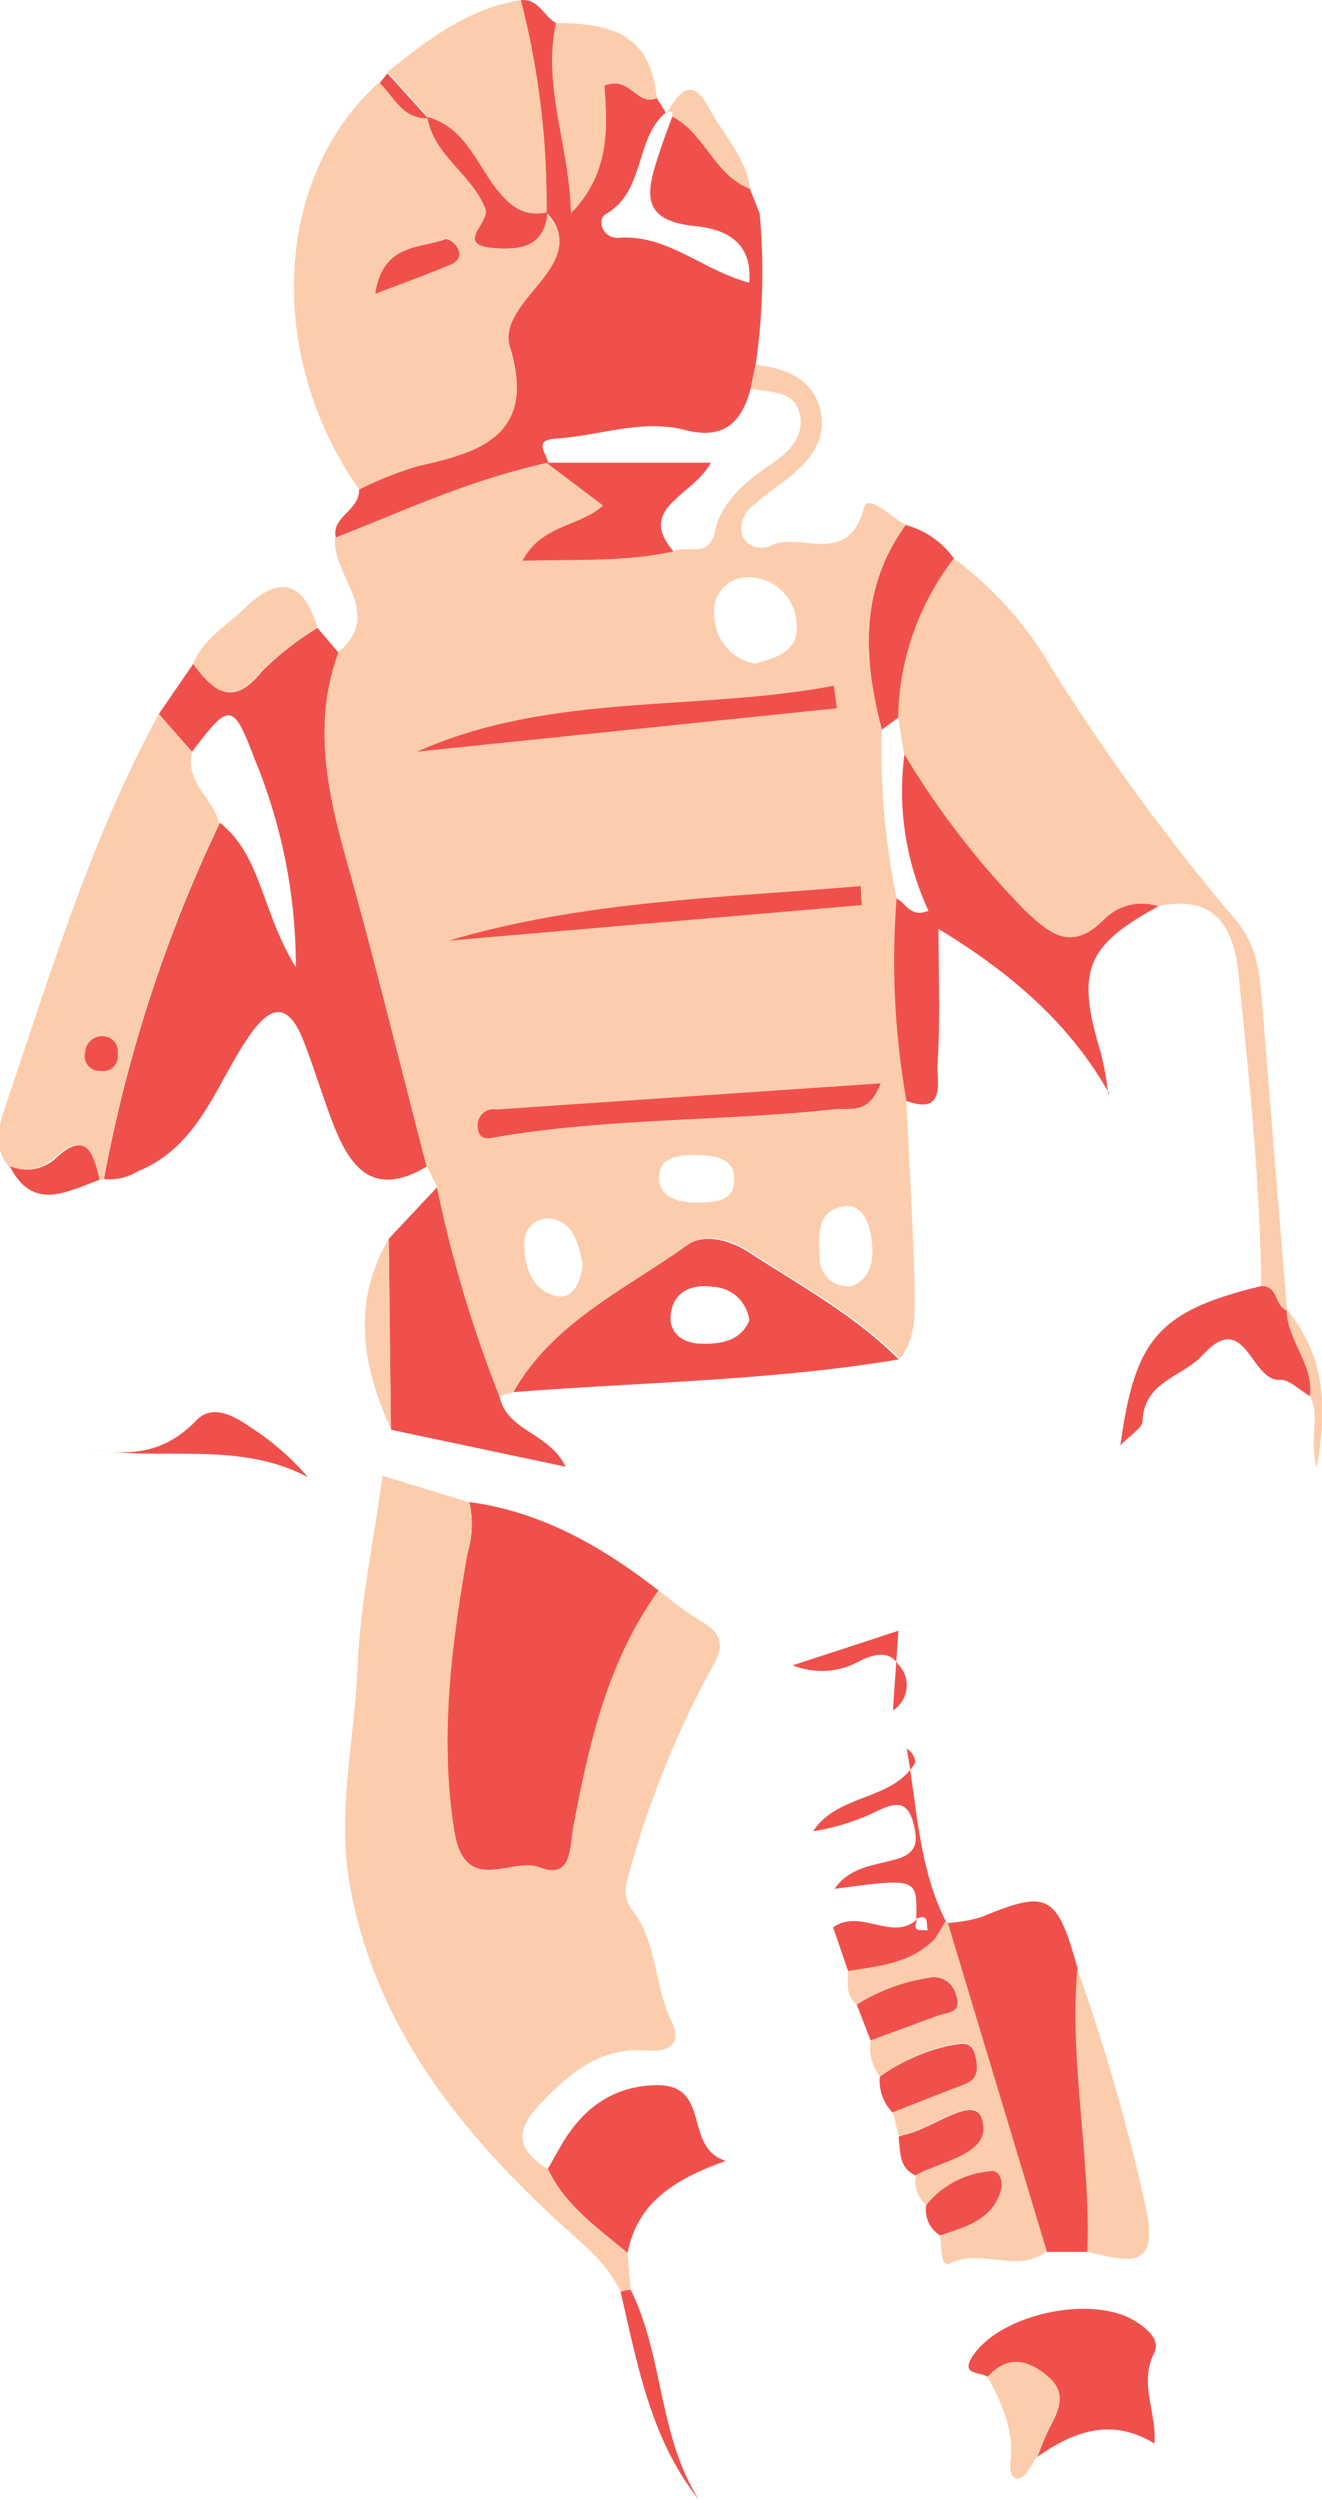 <svg id="Layer_1" data-name="Layer 1" xmlns="http://www.w3.org/2000/svg" viewBox="0 0 88.39 167.07"><defs><style>.cls-1{fill:#f0504b;}.cls-2{fill:#fccdac;}</style></defs><title>austronaut</title><path class="cls-1" d="M38.94,58.91c-1.74,4.7-.76,9.25.53,13.86,1.91,6.79,3.58,13.65,5.36,20.48-3.76,2.21-5.25-.16-6.38-3.19-0.65-1.72-1.18-3.49-1.85-5.2-1.06-2.7-2.26-2.39-3.73-.21-2.17,3.2-3.29,7.28-7.38,8.92a3.6,3.6,0,0,1-2.24.51A95.42,95.42,0,0,1,31,70.27c2.79,2.19,2.77,5.92,5.08,9.65A36.23,36.23,0,0,0,33.32,66c-1.44-3.81-1.69-3.78-4.18-.47L26.92,63l2.3-3.35c1.36,1.88,2.67,2.92,4.62.48a19.72,19.72,0,0,1,3.69-2.88Z" transform="translate(-16.3 -15.29)"/><path class="cls-1" d="M40.31,48a24.56,24.56,0,0,1,4-1.63c4.29-.94,7.85-2.13,6.08-7.89-0.49-1.6,1.07-3.14,2.13-4.49s1.87-2.88.32-4.49A54.43,54.43,0,0,0,51.12,15.3c1.19-.12,1.53,1.08,2.36,1.53-0.92,4.22.89,8.14,1,12.7,2.66-2.76,2.39-5.8,2.23-8.52,1.72-.7,2.17,1.42,3.5.83l0.62,1,0.07-.1c-2.2,1.75-1.39,5.26-4.07,6.84-0.69.41-.19,1.67,0.82,1.6,3.27-.25,5.61,2.17,8.74,3,0.27-3-2-3.63-3.69-3.79C59,30,59.58,28,60.33,25.66c0.28-.87.61-1.73,0.92-2.59,2.19,1.13,2.81,3.95,5.22,4.84l-0.05-.06,0.67,1.7a42.88,42.88,0,0,1-.27,10.14l-0.33,1.57C65.86,43.63,64.6,44.7,62,44c-2.86-.71-5.7.43-8.55,0.6-1.55.1-.59,1-0.5,1.61-4.95,1.08-9.53,3.17-14.2,5C38.44,49.82,40.35,49.41,40.31,48Z" transform="translate(-16.3 -15.29)"/><path class="cls-1" d="M60.33,121.57c-3.4,4.74-4.65,10.25-5.7,15.84-0.25,1.34-.07,3.51-2.27,2.66-1.88-.72-5,2-5.7-2.5-1-6.27-.17-12.33.88-18.43a6.7,6.7,0,0,0,.14-3.48C52.51,116.31,56.56,118.64,60.33,121.57Z" transform="translate(-16.3 -15.29)"/><path class="cls-1" d="M50.62,108.32c2.66-4.7,7.51-6.87,11.63-9.83,1.09-.78,2.81-0.37,4.14.5,3.44,2.23,7.06,4.2,10,7.14C67.86,107.56,59.21,107.64,50.62,108.32Zm15.78-4.8A2.56,2.56,0,0,0,64,101.28c-1.47-.21-2.72.33-2.86,1.91-0.11,1.19.83,1.86,2,1.89S65.79,105,66.4,103.52Z" transform="translate(-16.3 -15.29)"/><path class="cls-1" d="M76.78,65.64A55.65,55.65,0,0,0,84.9,76.15c1.69,1.59,3.07,2.73,5.21.58a3.59,3.59,0,0,1,3.66-.89c-4.91,2.68-5.53,4.33-3.85,9.86a21.81,21.81,0,0,1,.48,2.72l0.06-.06c-2.61-4.64-6.49-8-11.41-11,0,3.2.13,6.14-.07,9.06-0.07,1,.65,3.47-2.12,2.42a53.67,53.67,0,0,1-.64-13.52c0.65,0.29.93,1.33,2.16,0.83A18.92,18.92,0,0,1,76.78,65.64Z" transform="translate(-16.3 -15.29)"/><path class="cls-1" d="M79.67,143.79a10.19,10.19,0,0,0,2.23-.39c4.47-1.86,5.07-1.55,6.46,3.46-0.53,6.33.9,12.59,0.67,18.91l-2.75,0Z" transform="translate(-16.3 -15.29)"/><path class="cls-1" d="M45.52,94.63a84,84,0,0,0,4.19,14c0.5,2.31,3.29,2.37,4.41,4.67l-11.68-2.47L42.29,98.07Z" transform="translate(-16.3 -15.29)"/><path class="cls-1" d="M58.26,165.84c-2-1.68-4.17-3.16-5.33-5.62l0.78-1.38c1.38-2.46,3.31-4.07,6.27-4.21,4-.19,1.91,4.12,4.84,5.06C61.14,161,58.89,162.62,58.26,165.84Z" transform="translate(-16.3 -15.29)"/><path class="cls-1" d="M82.34,174.12c-0.48-.36-1.88-0.08-1-1.4,1.86-2.81,7.93-4.1,10.8-2.36,0.86,0.52,1.77,1.29,1.33,2.16-1.07,2.12.25,4.11,0,6.14l0.06-.06c-2.86-1.78-5.42-.87-7.88.87,0.25-.6.46-1.22,0.75-1.79,0.6-1.18,1.33-2.37,0-3.52S83.71,172.6,82.34,174.12Z" transform="translate(-16.3 -15.29)"/><path class="cls-1" d="M100.65,101.22c1.14,0,.89,1.38,1.74,1.65l-0.06-.09c0,2.07,1.84,3.66,1.56,5.81-0.68-.39-1.38-1.13-2-1.09-2,.12-2.3-4.83-5.2-1.64-1.32,1.45-3.9,1.72-4,4.39,0,0.46-.78.89-1.48,1.63C92.18,104.67,93.82,102.89,100.65,101.22Z" transform="translate(-16.3 -15.29)"/><path class="cls-1" d="M80.08,52.61a17.83,17.83,0,0,0-3.68,10.6l-1.14.84c-1.25-4.77-1.49-9.42,1.59-13.68A5.79,5.79,0,0,1,80.08,52.61Z" transform="translate(-16.3 -15.29)"/><path class="cls-1" d="M79.54,143.68l-0.68,1.13a6.14,6.14,0,0,0-.53-0.53c-0.13-.39.14-1.16-0.77-0.77l0,0c0.07-2.74.07-2.74-5.46-2,1-1.48,2.71-1.57,4.18-2s1.36-1.36,1.07-2.45c-0.4-1.5-1.27-1.3-2.4-.75a15.12,15.12,0,0,1-4.29,1.35c1.69-2.55,5.31-2,6.84-4.59a1.18,1.18,0,0,0-.58-0.93C77.63,136,77.69,140,79.54,143.68Z" transform="translate(-16.3 -15.29)"/><path class="cls-1" d="M22.12,112.09c2.82,0.53,5.18.34,7.3-1.88,1.05-1.1,2.47-.35,3.58.42A17.71,17.71,0,0,1,36.89,114C32.13,111.49,27,113,22.12,112.09Z" transform="translate(-16.3 -15.29)"/><path class="cls-1" d="M57.79,168.43a1.46,1.46,0,0,1,.68-0.13c2.21,4.45,1.84,9.78,4.58,14.06C59.8,178.3,58.93,173.31,57.79,168.43Z" transform="translate(-16.3 -15.29)"/><path class="cls-1" d="M75.12,154.06A12.89,12.89,0,0,1,79.71,152c0.82-.12,1.56-0.44,1.81.69,0.18,0.8.22,1.56-.77,1.93-1.59.6-3.17,1.23-4.76,1.85A3.09,3.09,0,0,1,75.12,154.06Z" transform="translate(-16.3 -15.29)"/><path class="cls-1" d="M69.3,126.57l7.07-2.31L76,129.59a2,2,0,0,0,.38-3.06c-0.67-1-1.67-.67-2.5-0.3A5.21,5.21,0,0,1,69.3,126.57Z" transform="translate(-16.3 -15.29)"/><path class="cls-1" d="M73.58,149.23a12.74,12.74,0,0,1,4.81-1.78,1.53,1.53,0,0,1,1.83,1.12c0.46,1.27-.57,1.18-1.25,1.43l-4.46,1.64Z" transform="translate(-16.3 -15.29)"/><path class="cls-1" d="M78.86,144.81c-1.58,1.7-3.75,1.87-5.85,2.21L72,144.08c1.89-1.3,3.94,1,5.64-.55l0,0c-0.44,1,.37.66,0.77,0.77A6.14,6.14,0,0,1,78.86,144.81Z" transform="translate(-16.3 -15.29)"/><path class="cls-1" d="M76.38,158.07a2.83,2.83,0,0,1,.37-0.13c1.84-.35,4.64-2.68,5.18-1.12,0.84,2.42-2.59,2.81-4.39,3.85C76.37,160.16,76.51,159.06,76.38,158.07Z" transform="translate(-16.3 -15.29)"/><path class="cls-2" d="M50.62,108.32l-0.91.26a84,84,0,0,1-4.19-14l-0.69-1.38c-1.77-6.83-3.45-13.69-5.36-20.48-1.3-4.62-2.27-9.17-.53-13.86,3.07-2.63-.46-5.06-0.23-7.61,4.66-1.87,9.25-4,14.2-5l-0.08-.05,3.81,2.86c-1.56,1.43-4.11,1.26-5.38,3.69,3.64-.1,6.88.08,10.08-0.62,0.9-.47,2.39.54,2.77-1.35s2-3.29,3.66-4.41c1.21-.81,2.35-1.86,2-3.44s-2-1.39-3.25-1.68l0.33-1.57c2.14,0.22,4,1.05,4.36,3.32,0.31,2-1.08,3.4-2.62,4.55-0.64.47-1.28,0.94-1.87,1.47a1.92,1.92,0,0,0-.78,2.1,1.42,1.42,0,0,0,2,.57c2-.81,5.09,1.48,6.12-2.47,0.27-1,1.83.65,2.78,1.12-3.08,4.26-2.84,8.92-1.59,13.68a48.58,48.58,0,0,0,1,11.28,53.66,53.66,0,0,0,.65,13.52c0.2,4.26.46,8.52,0.56,12.78,0,1.53.08,3.16-1,4.48-2.93-2.94-6.56-4.9-10-7.14-1.33-.87-3-1.28-4.14-0.5C58.12,101.45,53.28,103.62,50.62,108.32ZM75.18,87.68L49.55,89.44a1.07,1.07,0,0,0-1.26,1.15c0.07,1,.74.78,1.42,0.67,7.45-1.26,15-1,22.52-1.84C73.15,89.31,74.39,89.79,75.18,87.68ZM72.25,62.62l-0.19-1.51c-9.26,1.75-19,.4-27.88,4.41Zm1.65,13.14L73.85,74.5c-9.24.78-18.53,1-27.57,3.65ZM66.78,59.64c1.51-.42,3-0.84,2.77-2.77a3.21,3.21,0,0,0-3.1-3,2.23,2.23,0,0,0-2.39,2.48A3.32,3.32,0,0,0,66.78,59.64ZM55.27,99.78c-0.31-1.37-.59-2.93-2.33-3.08a1.62,1.62,0,0,0-1.57,1.86c0,1.5.59,3,2.11,3.33C54.66,102.14,55.11,100.91,55.27,99.78Zm18,1.44c1.31-.54,1.48-1.78,1.3-3.14-0.14-1.08-.64-2.32-1.77-2.19-1.9.22-1.78,1.94-1.7,3.36A1.88,1.88,0,0,0,73.28,101.22Zm-10.8-5.57c1.6,0,3,0,2.91-1.65,0-1.23-1.15-1.49-2.29-1.52s-2.65,0-2.73,1.4S61.66,95.58,62.48,95.64Z" transform="translate(-16.3 -15.29)"/><path class="cls-2" d="M60.33,121.57c0.84,0.62,1.64,1.32,2.54,1.86,1.18,0.71,2.09,1.33,1.19,3a64,64,0,0,0-5.88,14.72,2.14,2.14,0,0,0,.51,1.92c1.56,2.19,1.37,4.93,2.49,7.24,0.75,1.55-.12,2.13-1.66,2-3.08-.23-5.09,1.47-7.1,3.57-1.81,1.9-1.46,3.12.51,4.36,1.16,2.46,3.35,3.95,5.33,5.62l0.21,2.46a1.46,1.46,0,0,0-.68.13c-0.9-2-2.61-3.26-4.17-4.7-6.72-6.2-12.26-13.21-13.93-22.47-0.88-4.85.32-9.75,0.52-14.63,0.17-4.2,1.07-8.37,1.67-12.74l5.8,1.77a6.7,6.7,0,0,1-.14,3.48c-1.05,6.1-1.84,12.15-.88,18.43,0.69,4.5,3.82,1.78,5.7,2.5,2.2,0.84,2-1.33,2.27-2.66C55.67,131.82,56.93,126.31,60.33,121.57Z" transform="translate(-16.3 -15.29)"/><path class="cls-2" d="M80.08,52.61a24,24,0,0,1,6.51,7.3A146.5,146.5,0,0,0,99,76.86c1.35,1.62,1.54,3.6,1.7,5.59q0.81,10.21,1.66,20.42c-0.85-.27-0.59-1.69-1.74-1.65-0.06-6.95-.8-13.84-1.5-20.74-0.33-3.28-1.58-5.43-5.39-4.63a3.59,3.59,0,0,0-3.66.89c-2.14,2.15-3.52,1-5.21-.58a55.75,55.75,0,0,1-8.12-10.51l-0.39-2.43A17.83,17.83,0,0,1,80.08,52.61Z" transform="translate(-16.3 -15.29)"/><path class="cls-2" d="M40.31,48c-6.31-9-5.7-20.94,1.38-27.24,1,0.93,1.54,2.42,3.23,2.35l-0.06,0c0.41,2.58,3,3.81,3.87,6.11,0.36,0.91-2,2.37.39,2.64,1.6,0.18,3.59.13,3.76-2.36l-0.06.06c1.55,1.61.81,3.07-.32,4.49s-2.62,2.89-2.13,4.49c1.77,5.76-1.79,6.95-6.08,7.89A24.56,24.56,0,0,0,40.31,48Zm1.08-13.12c2-.75,3.41-1.27,4.82-1.86,0.45-.19,1-0.51.72-1.14a1.25,1.25,0,0,0-.8-0.67C44.39,31.91,41.88,31.53,41.39,34.92Z" transform="translate(-16.3 -15.29)"/><path class="cls-2" d="M26.92,63l2.22,2.57c-0.48,2,1.42,3.07,1.81,4.72a95.42,95.42,0,0,0-7.73,23.82l-0.37,0c-0.37-1.81-.87-3.37-3-1.37a2.87,2.87,0,0,1-3,.45c-1.21-1.51-.45-3.1,0-4.54C19.81,79.92,22.49,71.11,26.92,63ZM23,86.84a1,1,0,0,0,1.19-1.12,1,1,0,0,0-.78-1.12,1.14,1.14,0,0,0-1.39,1A1,1,0,0,0,23,86.84Z" transform="translate(-16.3 -15.29)"/><path class="cls-2" d="M79.67,143.79l6.62,21.94c-2,1.53-4.35-.25-6.48.81-0.64.32-.56-1.16-0.65-1.87,1.71-.59,3.57-1,4.09-3.12,0.12-.47-0.11-1.27-0.67-1.18a6.2,6.2,0,0,0-4.35,2.26,2.06,2.06,0,0,1-.68-2c1.8-1,5.23-1.42,4.39-3.85-0.54-1.56-3.34.77-5.18,1.12a2.83,2.83,0,0,0-.37.13L76,156.43c1.59-.62,3.17-1.25,4.76-1.85,1-.37.94-1.13,0.77-1.93-0.25-1.14-1-.81-1.81-0.69a12.89,12.89,0,0,0-4.59,2.09,3.11,3.11,0,0,1-.61-2.42L79,150c0.68-.25,1.71-0.16,1.25-1.43a1.53,1.53,0,0,0-1.83-1.12,12.74,12.74,0,0,0-4.81,1.78C72.8,148.65,73,147.8,73,147c2.1-.34,4.26-0.51,5.85-2.21l0.68-1.13Z" transform="translate(-16.3 -15.29)"/><path class="cls-2" d="M51.12,15.3a54.43,54.43,0,0,1,1.71,14.24l0.06-.06c-1.63.33-2.58-.42-3.54-1.73-1.27-1.73-2.08-4-4.49-4.65l0.06,0-2.72-3C44.84,18,47.56,15.85,51.12,15.3Z" transform="translate(-16.3 -15.29)"/><path class="cls-2" d="M89,165.76c0.23-6.32-1.21-12.58-.67-18.91a136.19,136.19,0,0,1,4.55,15.8C93.89,167.21,91.62,166.35,89,165.76Z" transform="translate(-16.3 -15.29)"/><path class="cls-2" d="M60.22,21.84c-1.32.59-1.78-1.53-3.5-.83,0.17,2.72.44,5.76-2.23,8.52-0.12-4.55-1.93-8.48-1-12.7C58,16.82,59.82,18.15,60.22,21.84Z" transform="translate(-16.3 -15.29)"/><path class="cls-2" d="M37.53,57.23a19.72,19.72,0,0,0-3.69,2.88c-2,2.44-3.27,1.4-4.62-.48,0.66-1.66,2.22-2.5,3.4-3.66C34.93,53.7,36.6,54.1,37.53,57.23Z" transform="translate(-16.3 -15.29)"/><path class="cls-2" d="M82.34,174.12c1.37-1.52,2.75-1.14,4.07,0s0.56,2.34,0,3.52c-0.29.57-.5,1.19-0.75,1.79-0.4.52-.72,1.35-1.21,1.46-0.66.15-.64-0.72-0.58-1.19C84.09,177.64,83.27,175.87,82.34,174.12Z" transform="translate(-16.3 -15.29)"/><path class="cls-2" d="M42.29,98.07l0.15,12.72C40.51,106.57,39.79,102.34,42.29,98.07Z" transform="translate(-16.3 -15.29)"/><path class="cls-2" d="M66.47,27.92c-2.41-.9-3-3.71-5.22-4.84l0-.32-0.32,0-0.07.1c0.79-1.28,1.63-2.6,2.83-.37C64.63,24.24,66.16,25.77,66.47,27.92Z" transform="translate(-16.3 -15.29)"/><path class="cls-2" d="M103.88,108.59c0.28-2.15-1.53-3.74-1.56-5.81,2.23,2.7,2.9,5.73,2,10.6C103.82,111.22,104.58,109.8,103.88,108.59Z" transform="translate(-16.3 -15.29)"/><path class="cls-1" d="M78.23,162.63a6.2,6.2,0,0,1,4.35-2.26c0.56-.09.78,0.71,0.67,1.18-0.53,2.09-2.38,2.53-4.09,3.12A2,2,0,0,1,78.23,162.63Z" transform="translate(-16.3 -15.29)"/><path class="cls-1" d="M16.95,93.21a2.87,2.87,0,0,0,3-.45c2.1-2,2.6-.44,3,1.37C20.72,94.94,18.49,96.26,16.95,93.21Z" transform="translate(-16.3 -15.29)"/><path class="cls-1" d="M42.2,20.19l2.72,3c-1.7.07-2.26-1.42-3.23-2.35Z" transform="translate(-16.3 -15.29)"/><path class="cls-1" d="M75.18,87.68c-0.79,2.11-2,1.63-3,1.73-7.49.82-15.06,0.58-22.52,1.84-0.68.12-1.35,0.33-1.42-.67a1.07,1.07,0,0,1,1.26-1.15Z" transform="translate(-16.3 -15.29)"/><path class="cls-1" d="M72.25,62.62l-28.07,2.9c8.92-4,18.63-2.66,27.88-4.41Z" transform="translate(-16.3 -15.29)"/><path class="cls-1" d="M52.83,46.21h11c-1.24,2.28-5,3-2.5,5.93-3.21.7-6.45,0.52-10.09,0.62,1.26-2.43,3.82-2.26,5.38-3.69Z" transform="translate(-16.3 -15.29)"/><path class="cls-1" d="M73.91,75.77L46.28,78.15c9-2.67,18.34-2.87,27.57-3.65Z" transform="translate(-16.3 -15.29)"/><path class="cls-1" d="M44.87,23.1c2.41,0.66,3.22,2.92,4.49,4.65,1,1.31,1.91,2.06,3.54,1.73C52.72,32,50.73,32,49.13,31.85c-2.4-.27,0-1.73-0.39-2.64C47.84,26.91,45.28,25.69,44.87,23.1Z" transform="translate(-16.3 -15.29)"/><path class="cls-1" d="M41.39,34.92c0.5-3.39,3-3,4.74-3.67a1.25,1.25,0,0,1,.8.67c0.29,0.64-.26,1-0.72,1.14C44.8,33.65,43.35,34.17,41.39,34.92Z" transform="translate(-16.3 -15.29)"/><path class="cls-1" d="M23,86.85a1,1,0,0,1-1-1.29,1.14,1.14,0,0,1,1.39-1,1,1,0,0,1,.78,1.12A1,1,0,0,1,23,86.85Z" transform="translate(-16.3 -15.29)"/></svg>